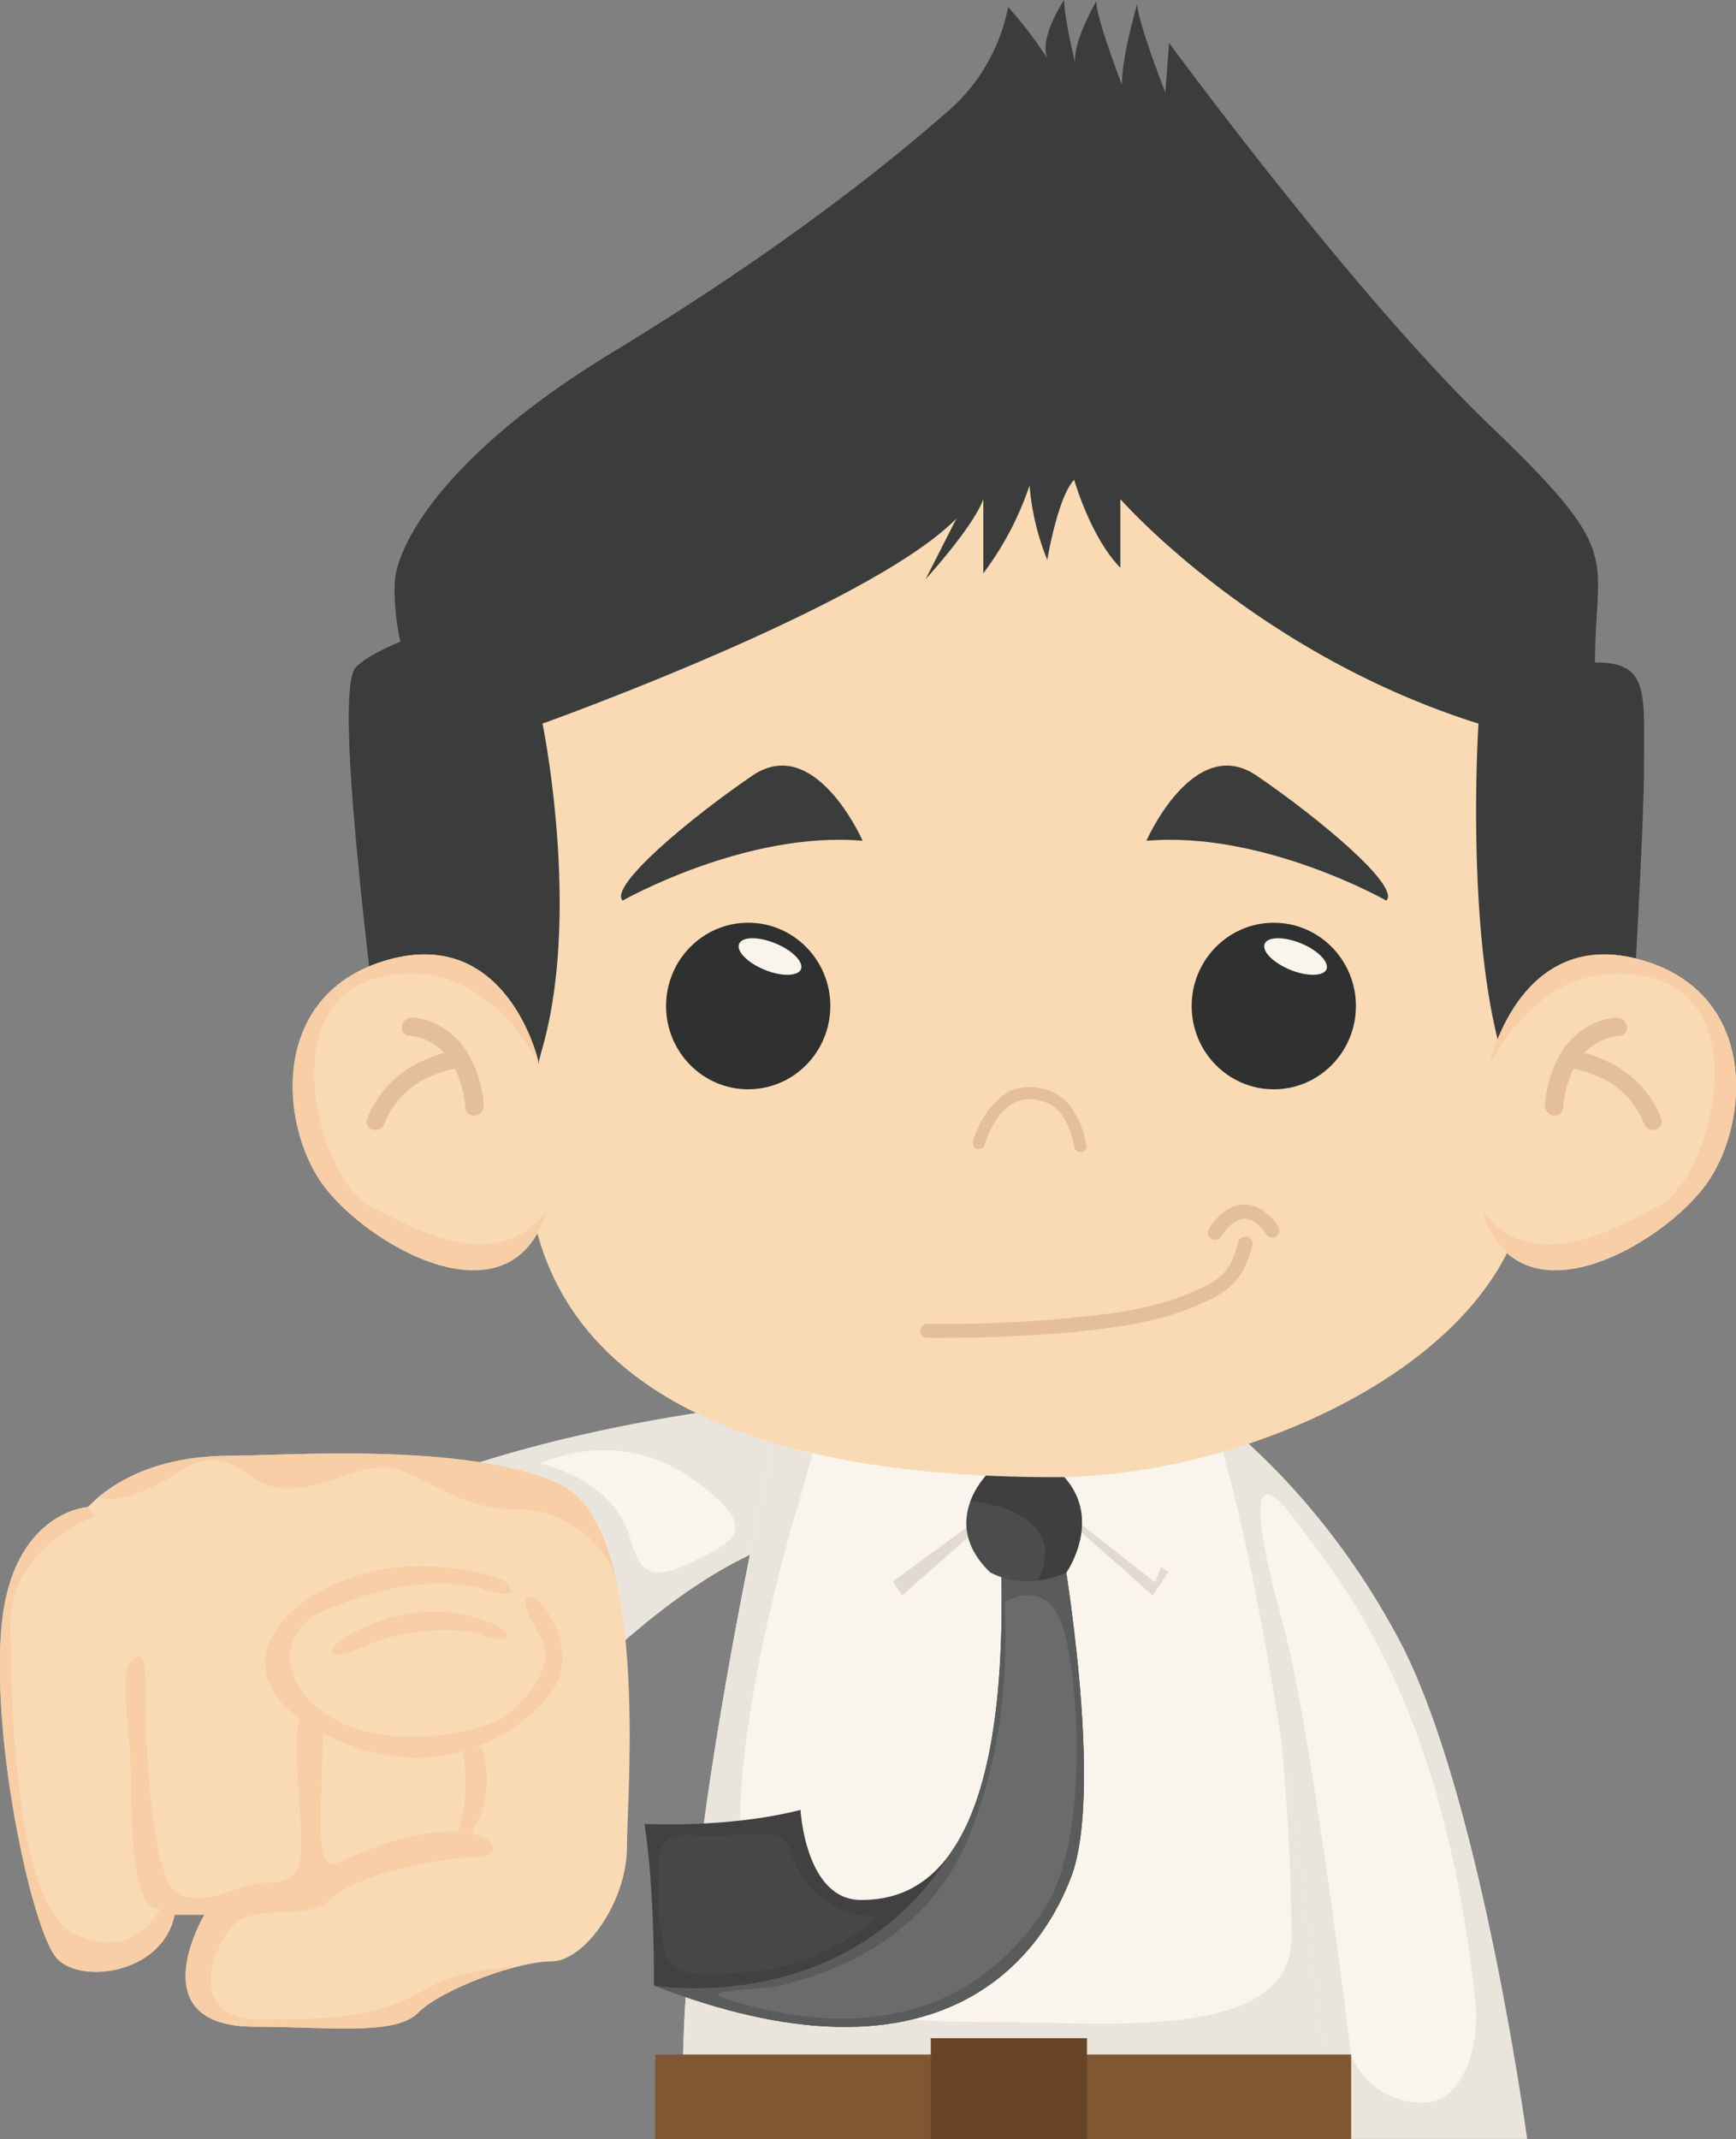 <svg xmlns="http://www.w3.org/2000/svg" viewBox="0 0 248.15 305.66"><rect x="0" y="0" width="248.15" height="305.66" fill="#808080" stroke="none"/><defs><style>.cls-1{fill:#eae5dc;}.cls-2{fill:#f9f5ed;}.cls-3{fill:#f9dab4;}.cls-4{fill:#f7cea6;}.cls-5{fill:#e2d9d3;}.cls-6{fill:#424141;}.cls-7{fill:#5a5b5b;}.cls-8{fill:#474747;}.cls-9{fill:#6a6b6b;}.cls-10{fill:#4b4c4c;}.cls-11{fill:#3f3f3f;}.cls-12{fill:#3b3d3d;}.cls-13{fill:#e5be9e;}.cls-14{fill:#2f3030;}.cls-15{fill:#7f5732;}.cls-16{fill:#684427;}</style></defs><title>资源 204</title><g id="图层_2" data-name="图层 2"><g id="Layer_1" data-name="Layer 1"><path class="cls-1" d="M117.51,199.8S77,202.24,48.78,216.89L70.9,253.73s28-36.16,51-35.06Z"/><path class="cls-2" d="M77.23,209.12s10.89-5.42,21.45,2,6.35,9.09,0,12.2-7.44.44-8.64-3.66S85.11,211.12,77.23,209.12Z"/><path class="cls-3" d="M12.55,215.33S1.71,216,.23,232.47s4.44,43.77,8,47.43,15.1,2,16.74-6.32h4.27s-9.52,16,7.23,16c10.5,0,20,1.33,23.31-2s14.12-7.33,19-7.33,10.84-8.65,10.84-16.31S93,218,79.86,212s-39.08-4-47-4S17.64,210.17,12.55,215.33Z"/><path class="cls-4" d="M37.39,288.55c-10.94,0-7.11-10.31-3.94-13.53s10.62-.33,14-3.77,16-5.88,20.25-5.88,3.83-3.66-3.17-3.66S51.29,264.92,48,266.25s-1.86-9.82-1.86-18.3c0-1.83-.77-5.82-2.74-3.83s-.33,14.26-.33,18.7-.87,6.21-5,6.21-7.88,3.33-12.26,1.77-5-22.63-5-27.73,0-7.77-2-5.77,0,9.54,0,19.52c0,18.2,4.15,15.76,4.15,15.76s-3.55,7.9-12.25,3.77-9.2-34-9.2-44.6,12-15.09,12-15.09a4.46,4.46,0,0,0-1-1.33c-.14,0-10.84.78-12.31,17.14s4.44,43.77,8,47.43,15.1,2,16.74-6.32h4.27s-9.52,16,7.23,16c10.5,0,20,1.33,23.31-2,2.48-2.51,9.24-5.4,14.54-6.67-4.4.45-9.67,1-13.34,3.23C54.47,288.11,48.34,288.55,37.39,288.55Z"/><path class="cls-4" d="M66.29,250.61s.86,7.13-.84,11.12,1,1.26,1,1.26,4.91-4.83,2.45-13.27C68.91,249.72,66.29,248.84,66.29,250.61Z"/><path class="cls-4" d="M72,225.76s-11.66-4.6-23.32.22-16.58,15.48-.49,22.63,28.41-2.66,31.28-7.9-1.89-12.56-3.53-12.56-.66,2.33,1.48,6-2.63,9.82-6.24,11.65-18.8,5.4-26.93-2.83c-4.51-4.58-3.28-10.65,2-12.82s13.37-5.12,22-3.33C72,228,74.5,228.31,72,225.76Z"/><path class="cls-4" d="M48.34,234.64s10-7.49,21.67-2.83c3.61,1.49,3.12,3.33-1,1.83s-12.15-.5-16.25,1.33S45.87,237.13,48.34,234.64Z"/><path class="cls-4" d="M88.18,226.09c-1.47-6.69-4-12.12-8.32-14.09-13.14-6-39.08-4-47-4-7.12,0-13.84,1.78-18.82,5.93,1.47.45,4.91.66,11-3.33,8.51-5.59,9.17,2.06,16.06,2.06s11.17-4.66,16.75-2.33,8.86,5.33,16.42,5.33S87.43,222.05,88.18,226.09Z"/><path class="cls-1" d="M200,234.3c-11.82-22.3-27.59-33-27.59-33-12.67-5.09-2.8,62.19,6.06,104.31h39.83C216.88,295.51,210.38,253.81,200,234.3Z"/><path class="cls-2" d="M210.9,286.22c-4.4-43.23-19.62-60.9-26-69.33s-5.69,0-1.53,15.08,9.74,61.58,9.74,61.58a10.81,10.81,0,0,0,10.8,6.85C208.64,300.21,211.6,293.15,210.9,286.22Z"/><path class="cls-2" d="M112.69,197s-15.1,61.9-15.1,100.51h91.94S182,222.32,171.14,196.69Z"/><path class="cls-1" d="M184.6,276.9c0,15-27.25,12-42,12s-30.2.17-35.54-17.5,7.8-59,7.8-59L119,197l-6.3,0s-15.1,61.9-15.1,100.51h91.94s-2.42-24.06-6.48-49.6C183.06,248,184.6,262,184.6,276.9Z"/><polygon class="cls-5" points="139.38 218.76 128.97 227.95 126.73 224.61 139.89 216.09 140.9 217.82 139.38 218.76"/><polygon class="cls-5" points="154.37 218.76 164.77 227.95 167.02 224.61 153.86 216.09 152.85 217.82 154.37 218.76"/><path class="cls-2" d="M127.44,226.1l19.49-14.27-29.41-3.53Zm19.49-14.27,18.2,14.27,6.73-17.8Z"/><path class="cls-6" d="M143,220.55h8.76s6.15,34.94,1.37,47.59-19.81,31.06-59.65,15.53c0,0,.13-13.75-1.36-23.07,0,0,11.95.66,22.31-2,0,0,.68,12.87,8.65,12.87S144.93,267,143,220.55Z"/><path class="cls-7" d="M153.13,268.14c4.78-12.65-1.37-47.59-1.37-47.59H143c1,24.52-2.36,37.34-7,44-14.69,23.9-42.56,19.14-42.56,19.14C133.32,299.2,148.35,280.79,153.13,268.14Z"/><path class="cls-8" d="M94.19,265.25a3.76,3.76,0,0,1,.74-2c1.33-1.56,4.36-.92,6.17-.92,7,0,11.05-1.54,12.08,2.46a12.4,12.4,0,0,0,11.78,9c1.87,0-8,6.83-15.54,7.66S95.85,283,95.08,278.9a44.78,44.78,0,0,1-1-6.5c-.08-1.89-.06-3.82,0-5.7C94.13,266.25,94.14,265.75,94.19,265.25Z"/><path class="cls-9" d="M143.57,228.91s6.12-3.86,8.42,3.73,3.69,30.39-2.73,40.16-19.35,20.64-44.62,13.09c-6.16-1.84,4.27-1.33,7.51-2.33s19.29-4.49,26.12-20.63S143.57,230.72,143.57,228.91Z"/><path class="cls-10" d="M141.52,210.23s-7.63,7,0,14.42c5.46,2.89,10.93,0,10.93,0s5.35-7.65-.57-13.87A9.72,9.72,0,0,0,141.52,210.23Z"/><path class="cls-11" d="M141.52,210.23a12.16,12.16,0,0,0-2.79,4.25s14.43,1,9.7,11.34a13.13,13.13,0,0,0,4-1.17s5.35-7.65-.57-13.87A9.72,9.72,0,0,0,141.52,210.23Z"/><path class="cls-12" d="M55.58,160.85H232.44S235,120.31,235,109.53s.73-14.88-7-14.88c0-15.62,4.41-15.25-15-33.84S167.12,6.14,167.12,6.14l-.55,7.06s-4-10.22-4-12.64c0,0-2.2,7.25-2.2,11.53,0,0-3.67-9.49-3.67-11.9,0,0-3.67,6.32-2.94,9.11,0,0-1.65-6.7-1.65-9.3,0,0-3.67,5.39-2.38,8.37A58,58,0,0,0,144.1,1a26.34,26.34,0,0,1-8.9,15.16c-7.89,6.88-22.93,19.15-47.7,34.21S56.41,78.57,56.41,83.59a34.44,34.44,0,0,0,.82,8.09s-4.54,1.81-6.33,3.62S49,110.36,55.58,160.85Z"/><path class="cls-3" d="M211.34,103.39s-2.48,38.22,6,54.11c9.36,31.8-35.22,53.56-66.59,53.56-79.81,0-78.71-41.84-73.2-61.37s0-46.3,0-46.3,46.78-16.73,59.16-29.29l-4.4,8.65s6.88-7.53,8.25-11.44v10.6a44.4,44.4,0,0,0,6.61-12.55A35.7,35.7,0,0,0,149.7,80s1.51-9.06,3.85-11.44c0,0,2.34,8.23,6.6,12.56V71.31S179.42,93.35,211.34,103.39Z"/><path class="cls-13" d="M139.07,163.08h0Zm16.19.52h0a12.44,12.44,0,0,0-2.33-5.62,6.83,6.83,0,0,0-2.47-1.94,8.19,8.19,0,0,0-3.52-.72h0a6.1,6.1,0,0,0-3.71,1.29,11.39,11.39,0,0,0-3.18,4.06,15.58,15.58,0,0,0-1,2.4h0a1,1,0,0,0,0,.25.89.89,0,0,0,.63.85,1.09,1.09,0,0,0,.25,0,.89.89,0,0,0,.84-.64h0l0-.09a14.42,14.42,0,0,1,1.56-3.31,8.41,8.41,0,0,1,2-2.16,4.37,4.37,0,0,1,2.64-.91,6.5,6.5,0,0,1,2.79.56,5.57,5.57,0,0,1,2.53,2.46,13.12,13.12,0,0,1,1.28,3.82.87.87,0,0,0,.86.72h.16a.91.91,0,0,0,.72-.88A1.11,1.11,0,0,0,155.26,163.6Z"/><path class="cls-13" d="M178.3,176.7a1,1,0,0,0-.29,0,1,1,0,0,0-1,.75,17.53,17.53,0,0,1-1,2.85,6.43,6.43,0,0,1-1,1.51,9.27,9.27,0,0,1-2.7,1.94,38.94,38.94,0,0,1-5.13,2.09,54,54,0,0,1-8.25,1.8,182.25,182.25,0,0,1-24.38,1.52h-2a1,1,0,0,0-1,1v0a1,1,0,0,0,1,1h2c2.92,0,8.77-.07,15.12-.53,3.17-.22,6.47-.55,9.6-1a56.26,56.26,0,0,0,8.58-1.87h0a45.11,45.11,0,0,0,4.94-2,14.6,14.6,0,0,0,2.51-1.5,8.37,8.37,0,0,0,2.38-2.75A17,17,0,0,0,179,178a1.05,1.05,0,0,0-.69-1.29Zm4.4-1.49a8.68,8.68,0,0,0-2.36-2.37,4.47,4.47,0,0,0-2.43-.75h0a4.61,4.61,0,0,0-2.2.59,7.57,7.57,0,0,0-2.13,1.82c-.24.29-.43.56-.57.75s-.2.32-.21.33h0a1,1,0,0,0-.14.52,1.06,1.06,0,0,0,.5.9,1,1,0,0,0,.52.14,1,1,0,0,0,.69-.27l.06,0,.13-.27.17-.24h0a8,8,0,0,1,.89-1.06,4.84,4.84,0,0,1,1.09-.83,2.49,2.49,0,0,1,1.21-.34,2.45,2.45,0,0,1,1.35.44,6.67,6.67,0,0,1,1.78,1.82,1,1,0,0,0,.83.44,1,1,0,0,0,1-1A1.15,1.15,0,0,0,182.7,175.21Z"/><path class="cls-3" d="M76.92,151.51s-4.43-19.15-21.43-14.38-15.51,23.42-9.43,32,26.79,20.78,32.09,4C78,162.52,76.92,151.51,76.92,151.51Z"/><path class="cls-4" d="M55.49,137.13c17-4.77,21.43,14.38,21.43,14.38s0,.13,0,.36c0,0-7.46-16-22.82-12.2s-8.36,28.86-1.36,32.55,18.17,10,25.37.88c-5.3,16.76-26,4.51-32.09-4S38.49,141.89,55.49,137.13Z"/><path class="cls-13" d="M69.15,157.9A17.15,17.15,0,0,0,67,150.71a1,1,0,0,0-.15-.24A10.5,10.5,0,0,0,61.61,146a8.69,8.69,0,0,0-2.74-.6,1.44,1.44,0,0,0-1.43,1.29,1.2,1.2,0,0,0,1.2,1.32h.08a6.54,6.54,0,0,1,1.79.43,8.12,8.12,0,0,1,3,2,18.45,18.45,0,0,0-2.77,1A15,15,0,0,0,52.84,159c-.11.25-.22.51-.33.8a1.22,1.22,0,0,0,.68,1.59l.09,0a1.41,1.41,0,0,0,1.69-.88c.08-.21.17-.42.26-.63a12.06,12.06,0,0,1,6.39-6.1,15.94,15.94,0,0,1,3-1l.42-.08a16,16,0,0,1,1.49,5.61,1.15,1.15,0,0,0,.76,1,1.35,1.35,0,0,0,.67.07A1.43,1.43,0,0,0,69.15,157.9Z"/><path class="cls-3" d="M213.08,151.51s4.43-19.15,21.43-14.38,15.51,23.42,9.43,32-26.79,20.78-32.09,4C212.05,162.52,213.08,151.51,213.08,151.51Z"/><path class="cls-4" d="M234.51,137.13c-17-4.77-21.43,14.38-21.43,14.38s0,.13,0,.36c0,0,7.46-16,22.82-12.2s8.36,28.86,1.36,32.55-18.17,10-25.37.88c5.3,16.76,26,4.51,32.09-4S251.51,141.89,234.51,137.13Z"/><path class="cls-13" d="M220.85,157.9a17,17,0,0,1,2.13-7.19,1.38,1.38,0,0,1,.14-.24,10.56,10.56,0,0,1,5.27-4.47,8.69,8.69,0,0,1,2.74-.6,1.45,1.45,0,0,1,1.43,1.29,1.2,1.2,0,0,1-1.2,1.32h-.08a6.66,6.66,0,0,0-1.8.43,8.17,8.17,0,0,0-3,2,18.84,18.84,0,0,1,2.77,1,15,15,0,0,1,7.87,7.56c.11.25.22.51.32.8a1.21,1.21,0,0,1-.68,1.59l-.08,0a1.41,1.41,0,0,1-1.69-.88c-.08-.21-.17-.42-.26-.63a12.06,12.06,0,0,0-6.39-6.1,16.17,16.17,0,0,0-3-1l-.42-.08a16,16,0,0,0-1.49,5.61,1.15,1.15,0,0,1-.76,1,1.35,1.35,0,0,1-.67.07A1.43,1.43,0,0,1,220.85,157.9Z"/><path class="cls-12" d="M89,128.68s17.61-10,34.31-8.55c0,0-6.79-15.44-15.78-9.3S87,126.63,89,128.68Z"/><ellipse class="cls-14" cx="106.95" cy="143.74" rx="11.74" ry="11.9"/><path class="cls-2" d="M114.49,138.49c-.41,1-2.73,1.08-5.18.08s-4.08-2.65-3.66-3.7,2.73-1.09,5.17-.09S114.91,137.44,114.49,138.49Z"/><path class="cls-12" d="M198.17,128.68s-17.61-10-34.3-8.55c0,0,6.78-15.44,15.77-9.3S200.19,126.63,198.17,128.68Z"/><ellipse class="cls-14" cx="182.08" cy="143.74" rx="11.74" ry="11.9"/><path class="cls-2" d="M189.62,138.49c-.42,1-2.74,1.08-5.18.08s-4.08-2.65-3.67-3.7,2.74-1.09,5.18-.09S190,137.44,189.62,138.49Z"/><rect class="cls-15" x="93.65" y="293.55" width="99.49" height="12.11"/><rect class="cls-16" x="133.05" y="291.22" width="22.33" height="14.44"/></g></g></svg>